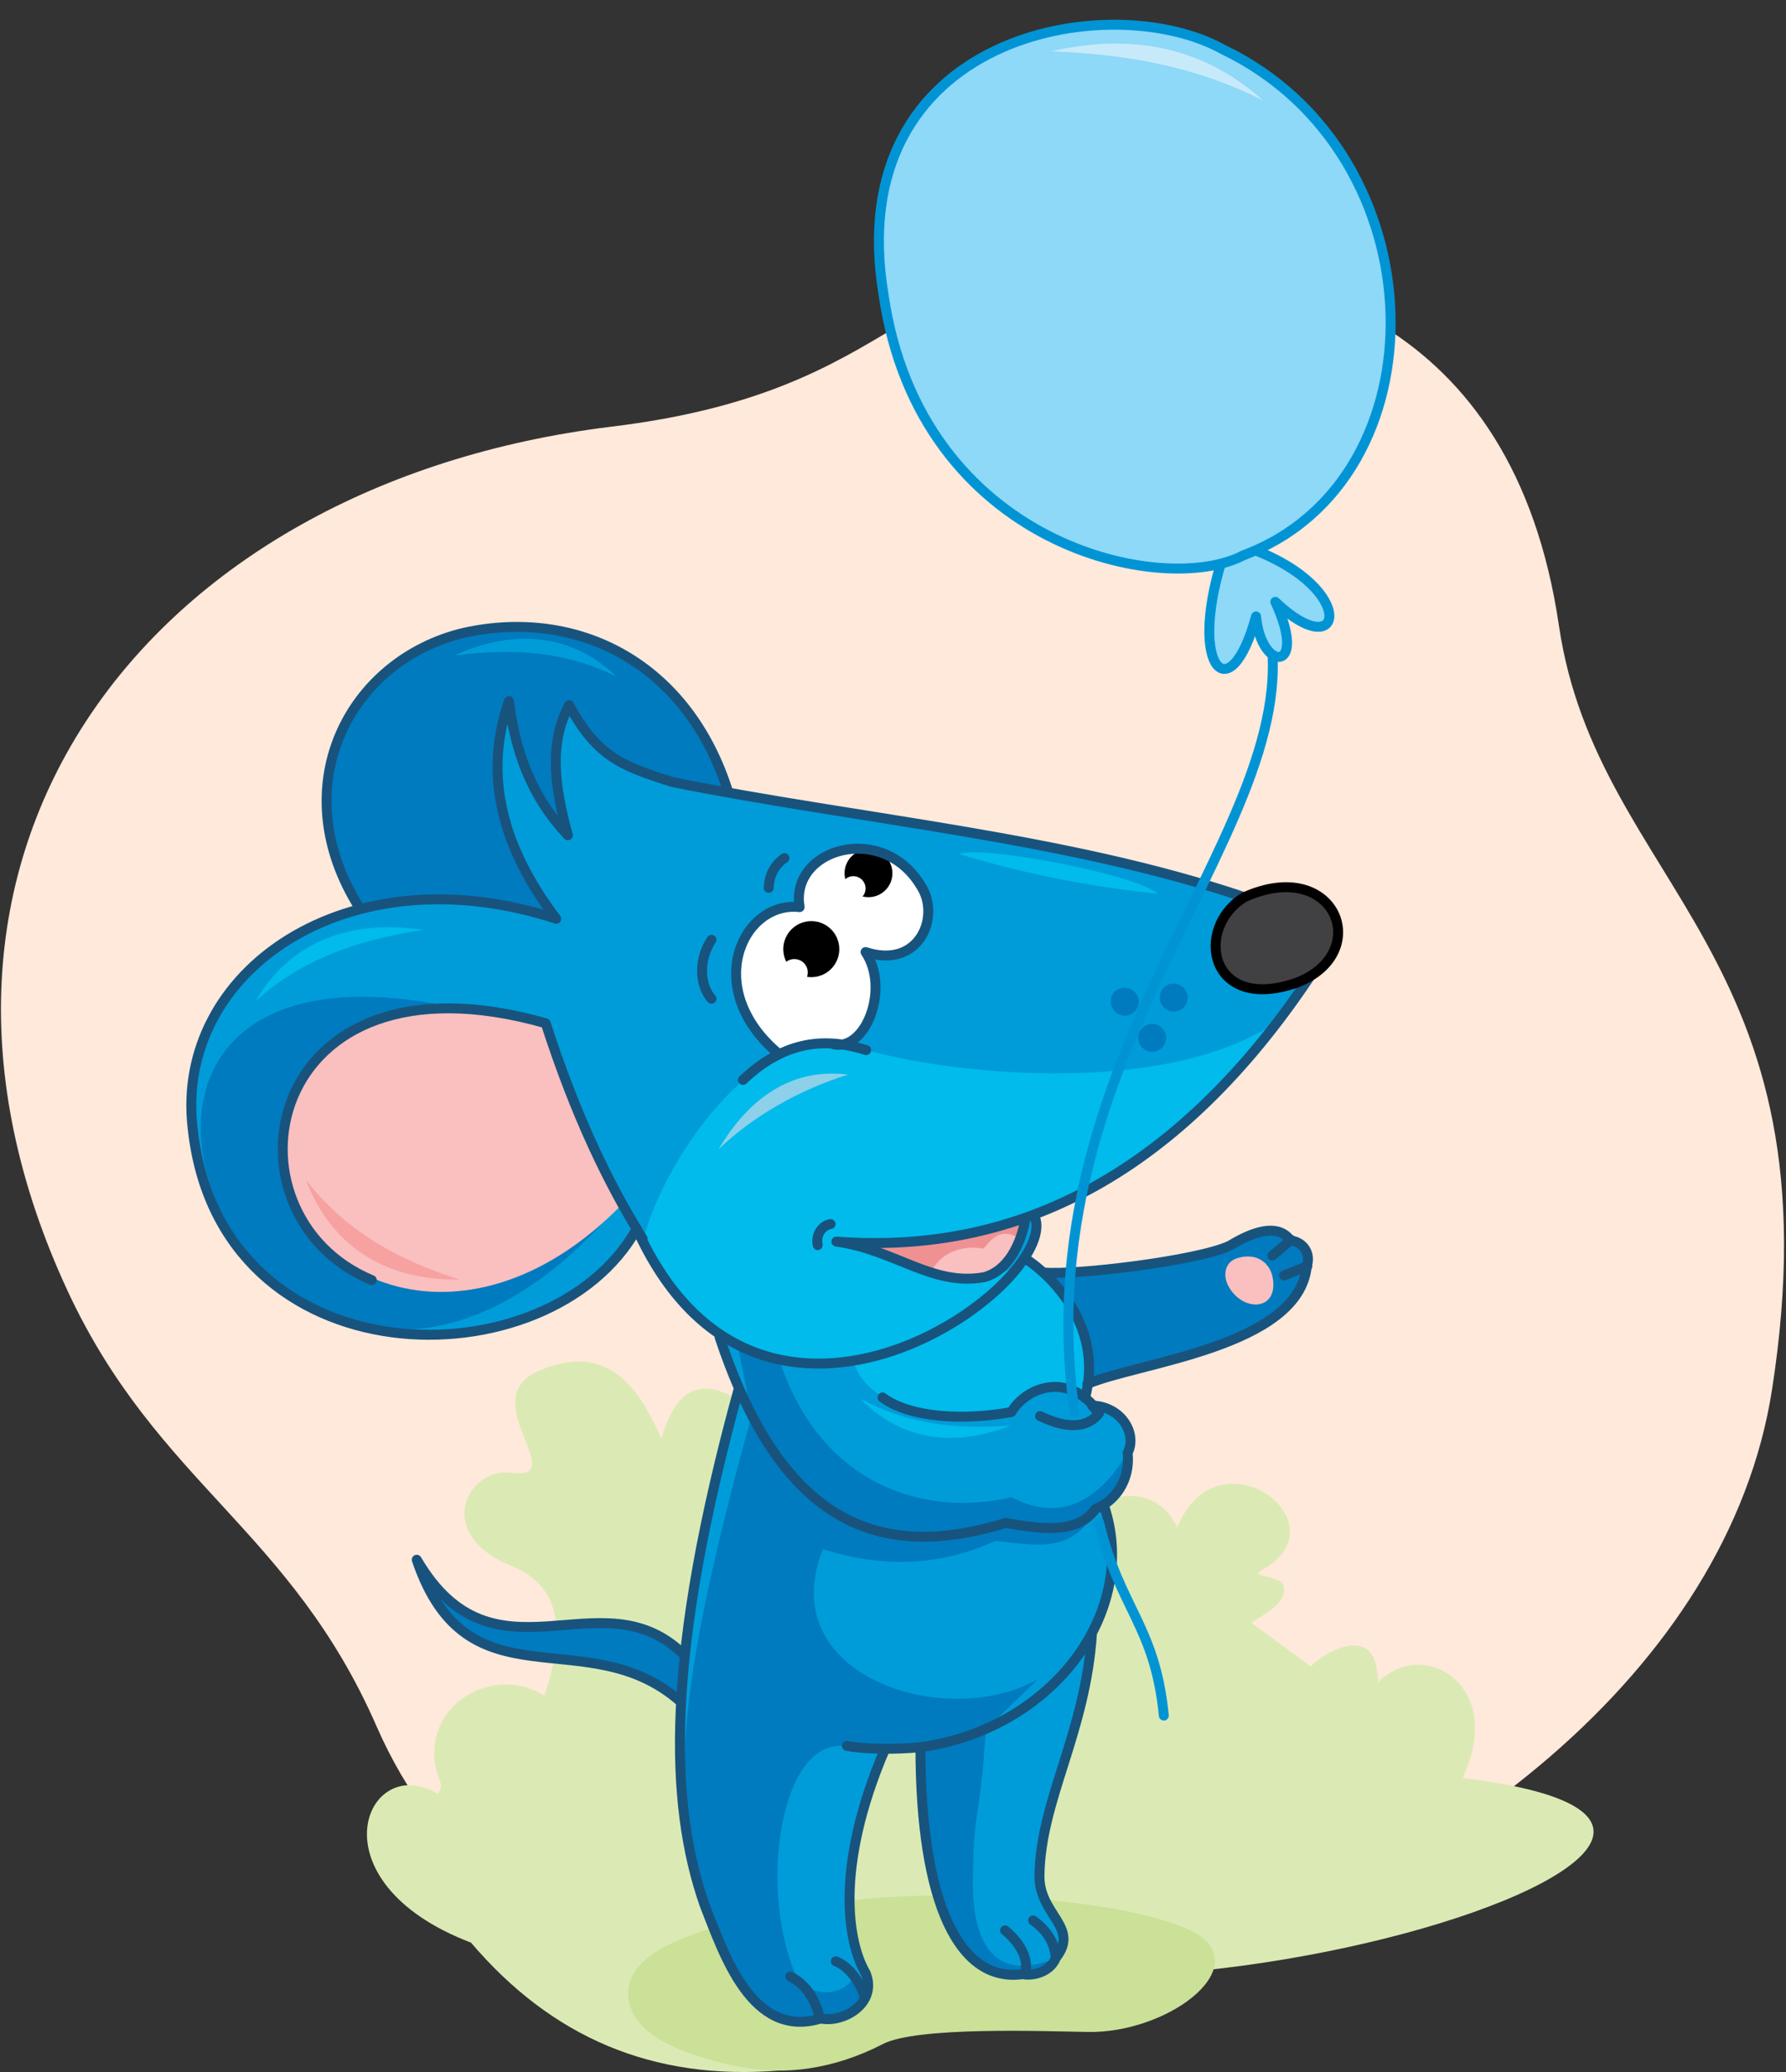 <?xml version="1.0" encoding="utf-8"?>
<!-- Generator: Adobe Illustrator 21.1.0, SVG Export Plug-In . SVG Version: 6.00 Build 0)  -->
<svg version="1.1" id="Layer_1" xmlns="http://www.w3.org/2000/svg" xmlns:xlink="http://www.w3.org/1999/xlink" x="0px" y="0px"
	 viewBox="0 0 306 355" style="enable-background:new 0 0 306 355;" xml:space="preserve">
<rect x="0" y="0" width="306" height="355" fill="#333333" stroke="none"/>
<style type="text/css">
	.st0{fill-rule:evenodd;clip-rule:evenodd;fill:#FEE9DA;}
	.st1{fill-rule:evenodd;clip-rule:evenodd;fill:#DBEAB4;}
	.st2{fill-rule:evenodd;clip-rule:evenodd;fill:#CAE197;}
	.st3{fill-rule:evenodd;clip-rule:evenodd;fill:#00BBEB;}
	.st4{fill-rule:evenodd;clip-rule:evenodd;fill:#007BBF;}
	.st5{fill-rule:evenodd;clip-rule:evenodd;fill:#009CD9;}
	.st6{fill-rule:evenodd;clip-rule:evenodd;fill:#FABFBF;}
	.st7{fill-rule:evenodd;clip-rule:evenodd;fill:#EF9192;}
	.st8{fill-rule:evenodd;clip-rule:evenodd;fill:#FFFFFF;}
	.st9{fill:none;stroke:#18537E;stroke-width:1.702;stroke-linecap:round;stroke-linejoin:round;stroke-miterlimit:22.926;}
	.st10{fill:none;stroke:#0094D5;stroke-width:1.702;stroke-linecap:round;stroke-linejoin:round;stroke-miterlimit:22.926;}
	.st11{fill-rule:evenodd;clip-rule:evenodd;}
	.st12{fill-rule:evenodd;clip-rule:evenodd;fill:#8CD0EA;}
	.st13{fill-rule:evenodd;clip-rule:evenodd;fill:#F7A1A1;}
	.st14{fill-rule:evenodd;clip-rule:evenodd;fill:#8ED8F8;}
	.st15{fill-rule:evenodd;clip-rule:evenodd;fill:#C7EAFB;}
	.st16{fill-rule:evenodd;clip-rule:evenodd;fill:#414042;}
	.st17{fill:none;stroke:#000000;stroke-width:1.702;stroke-linecap:round;stroke-linejoin:round;stroke-miterlimit:22.926;}
</style>
<path class="st0" d="M104.7,73.1c51.3-6.2,49-29.7,89.1-28.5c26.1,0.8,65.4,9,73.3,62.6c6.6,44.7,48.2,55.9,36.5,130.9
	c-15,96.2-198.2,151.3-239.1,57.6c-14.7-33.6-37.5-41.6-52.8-74.3C-23.2,146.6,24.9,82.9,104.7,73.1z"/>
<path class="st1" d="M236.1,288.2c7.7-7.8,22,0.4,14.5,16.4c82.9,10-88.8,59.7-114.3,17l-2.7,33.1c-21.8,1.8-39.1-5.7-52.9-21.9
	c-27.5-10.5-18-32.7-5.9-25.6c0.4,0.3,1-1.1,0.7-1.7c-5-12.1,8.2-21,17.8-15c3.1-9.7,3.8-18.4-5.8-22.3c-13.4-5.5-7.3-16.9,0.1-15.9
	c10.4,1.4-6.4-12.6,4.6-17.4c12.9-5.7,18,4.7,21.1,11.5c3.9-12.1,10.7-17.1,44.3,25.8c0,0,3.3-16.1,12.3-12.7
	c5.5,2.1,10.1,4,9.7,9.5c4.9-14.4,18.1-16.2,22.1-7.3c7-17.3,29.3-0.4,14.1,7.5c-1.5,0.8,3.5,0.9,4,2.2c1.6,3.5-5.9,6.4-5.3,6.7
	c0.2,0.1,10.1,7.4,10.1,7.4C225.4,284.3,236,276.6,236.1,288.2z"/>
<path class="st2" d="M205.1,331.3c-11.2-6.2-44.9-8.4-64.4-5c-12.8,2.3-31.9,5.5-33,14.3c-1.1,9,13.3,12.3,19.1,13.5
	c7.5,1.5,16.1,0.4,24.4-3.9c5.9-3.1,28.1-2.2,35.1-2.1C199.8,348.4,214.7,337.4,205.1,331.3z"/>
<path class="st3" d="M143.3,225.1l32.6-9.3c4.9,3.7,8.4,8.1,10.4,13.1l-0.9,21.6l-42.1-7.9V225.1z"/>
<path class="st4" d="M178.9,218c2.2,0.6,9.3,10.1,7.4,19.1c11.6-4.8,34.9-5.6,37.6-20.2c0.4-1.8,0.3-3.5-2.8-4.4
	c-1-2.9-5-1.9-10.4,0.9C204.8,215.7,190.1,218.5,178.9,218z M116.6,291.6l0.4-8.2c-17.1-13.5-33.6,5.4-45.7-16.2
	C81.2,292.3,99.5,278,116.6,291.6z"/>
<path class="st5" d="M120.7,326.3l15.8,17.2l7.5-1l4.7-2.9l-1.4-3.7c-3.4-8.1-2-20.2,4.3-36.3l6.1-0.4c0,26.9,6.7,40.4,17.5,38.9
	c2.3,0.4,4.9-0.7,5.7-2.8c4.2-5.3-3-7.4-2.8-14.2c0.2-12.9,7.9-24.3,9-41.5c3.6-7.3,4.7-14.6,2.1-21.9c2.6-2,4.3-4.7,4-8.8
	c2.4-2.6-2.3-8.7-5.9-8.1l-6.3-2.9c-4.3-0.3-5.2,0.9-7.6,4c-7.9,1.4-17.3,1.2-22.1-2.5c-2.9-1.9-4.6-4-5-6.3l-22.8-4.1l3.3,8.7
	C114,283.6,114.5,308.8,120.7,326.3z"/>
<path class="st4" d="M120.7,326.3c5.8,18.5,12.6,21.5,19.9,19.5c3.4,0.6,6-0.4,7.7-3.6l-1.9-3.6c-2,3.3-6.3,3.5-9.5,1
	c-7.3-15-3.4-42.5,8.3-40.4l12.5,0.2c0,26.9,7.1,40.5,17.8,38.9c2.3,0.4,4.5-0.8,5.3-2.8c-13.2,5.3-14.3-7.4-14.1-14.2
	c0.2-12.9,1.1-7.9,2.2-25l8.9-8.6c-15.8,8.9-45.5-0.6-36.8-22.3c9.8,3.1,19.6,3.1,29.5-1.4c5.6,0.4,13.3,2.7,17.1-5.3
	c4.8-2.7,5.9-6,5.5-9.6c-5.5,8.9-12.1,11.4-19.8,7.4c-15.7,3.6-33-2.7-39.8-23.6l-7.1-2.4l2.4,12
	C116.1,288.1,114.5,308.8,120.7,326.3z"/>
<path class="st4" d="M61.7,155.6l47,4.2l8.4-6.3l7.7-17.7c-6-19.3-24-32.6-44.1-27.9C59.7,112.7,47.8,135.7,61.7,155.6z"/>
<path class="st5" d="M177.4,208.4l40-31.4l7.1-9.8l-11.3-13.5c-30.6-10.3-65.2-13.2-97.9-19.7c-8.9-2.8-14.1-5.1-17.8-13.2
	c-3.5,7.2-2.7,13.4-0.2,22.3c-5-5.3-8.8-12.3-10.1-23c-4.5,12.9-1,25.3,8.1,37.3c-35.9-11.7-65.4,9.1-62.3,35.8
	c4.6,43.7,61.2,44,76.1,17.3C130.3,257.6,181.8,219.7,177.4,208.4z"/>
<path class="st4" d="M87.9,175.2c-96.4-29.3-44.6,98.3,15.2,34.5L87.9,175.2z"/>
<path class="st6" d="M93.5,175.2c-27.5-7.4-42.4,2.9-45,20.1c-0.7,23.5,30.8,39,58.1,11C101.7,198.4,98,189.4,93.5,175.2z"/>
<path class="st6" d="M172.6,216.2l2.9-7.7c-10.9,3.6-14.6,3.9-32.2,4.2C156.7,215,162.2,224,172.6,216.2z"/>
<path class="st7" d="M168.5,213.9c2-2.4,3.3-3.4,6.3-1.7l0.9-3.4c-10.9,3.6-14.8,3.6-32.4,3.9l16.3,5.1
	C161,214.9,164.4,213.2,168.5,213.9z"/>
<path class="st3" d="M219.2,174.7c-18.7,28.3-47.4,40-76,38.2c10.9,0.9,21.6,11,32.8,2.8c-6.5,8.2-15.2,13.9-26.1,17
	c-18.8,3-32.4-3.3-39.6-20.6c3.7-14.2,21.2-39.7,38.2-32.2C164.6,184.4,201,187.7,219.2,174.7z"/>
<path class="st8" d="M142.8,178.8l-2.9-0.1l-6.4,1.9c-12.7-15-6.3-24.8,3.5-25.2c-1.7-10,14.2-14.7,20.8-3.6
	c3.4,5.2-0.3,14.3-9.5,11.3C152.6,169.4,148.3,180,142.8,178.8z"/>
<path class="st9" d="M126.6,237.8c-12.6,45.8-12,71-5.9,88.5c3.3,8.4,8.1,23.1,19.9,19.5c4,0.8,9.8-2.7,7.7-7.8
	c-2.9-4.9-5.5-17.7,3.3-38.3 M123.3,229.1c11.1,33.5,28.8,38,49,31.8c6.3,1.1,12.3,1.9,15.4-2.4c3.3-1.3,6-4.9,5.5-9.6
	c1.7-3.4-1.2-8-6.1-8.1l1.2,1.3c-1.6,2.1-4.7,3.1-10.1,0.5 M117.1,283.4c-14.2-13.9-32.4,6.5-45.7-16.2
	c8.7,25.8,29.2,10.1,45.3,24.4"/>
<path class="st9" d="M148.2,342.2c-0.9-2.9-2.9-5.4-5-6.2 M157.7,299.3c0,26.9,6.7,40.4,17.5,38.9c2.3,0.4,4.9-0.7,5.7-2.8
	c4.2-5.3-3-7.4-2.8-14.2c0.2-12.9,7.9-24.3,9-41.5 M177,329c2.8,2,3.7,4.2,3.9,6.4 M172.2,330.7c3,2.5,4.1,5.3,3.4,7.5 M145.1,299.1
	c2.5,0.5,7.9,0.7,12.7,0.2c22.5-3.1,37.6-23.3,31.3-41.5 M140.5,345.8c-0.8-3.2-2.3-5.8-5.1-7.2"/>
<path class="st10" d="M188.3,260.8c3.5,14.7,9.6,17.7,11.1,33.1"/>
<circle class="st11" cx="139" cy="162.6" r="4.8"/>
<circle class="st8" cx="136.1" cy="166.6" r="2.3"/>
<ellipse class="st11" cx="148.8" cy="149.6" rx="4.1" ry="4.1"/>
<ellipse class="st8" cx="146.2" cy="152.2" rx="2.1" ry="2.1"/>
<path class="st9" d="M224,216.9l-4,1.6 M221.2,212.4l-3.2,2.7 M175.5,215.5c5.5,3.5,13.5,12.4,10.4,24 M224.5,167.2
	c-22.2,33.2-49.5,47.9-81.2,45.5c10.1,1.4,16.4,7.7,25.3,6.1c4.1-1.1,6.3-5.6,7.1-10 M140.1,213.3c-0.4-1.8,0.8-3.4,2.2-3.6
	 M110.1,212.2c-5.9-9.5-11.5-21.1-16.6-36.9c-48.8-13.9-56.7,32.8-29.8,44 M127.3,185c7.2-6.8,14.2-7.3,21.1-5.1 M133.5,180.6
	c-13.4-11.1-6.3-26.3,3.5-25.2c-1.7-10,14.2-14.7,20.8-3.6c3.4,5.2-0.3,14.3-9.5,11.3c4.2,6.3,0,17-5.5,15.8 M124.8,135.8
	c-6.9-22.1-25.7-31.7-45.3-27.4c-19.7,4.7-31.1,26.4-17.8,47.3 M134.4,147c-1.7,1.2-2.6,2.9-2.7,5.1 M121.9,161
	c-2.2,3.3-2.1,7.7,0,10.1 M213.2,153.7c-30.6-10.3-65.2-13.2-97.9-19.7c-8.9-2.8-13-4.4-17.8-13.2c-3.3,6.3-2.7,13.3-0.2,22.3
	c-5-5.3-8.8-12.3-10.1-23c-4.5,12.9-1,25.3,8.1,37.3c-35.9-11.7-65.4,9.1-62.3,35.8c4.6,43.7,61.2,44,76.1,17.3
	c21.3,47.2,72.7,9.3,68.2-2 M188.3,242c-5.4-7.4-12.7-4.1-15-0.1c-8.2,1.5-17.4,1-22.1-2.5 M178.9,218c5.3,0.5,26.3-2,31.8-4.6
	c5.1-3.1,8.6-3.4,10.4-0.9c2.3,0.3,3.5,2.3,2.8,4.4c-1.4,13.9-29.1,16.5-37.6,20.2"/>
<path class="st4" d="M201.1,168.5c1.3,0,2.4,1.1,2.4,2.4c0,1.3-1.1,2.4-2.4,2.4c-1.3,0-2.4-1.1-2.4-2.4
	C198.7,169.6,199.7,168.5,201.1,168.5z M197.4,175.4c1.3,0,2.4,1.1,2.4,2.4c0,1.3-1.1,2.4-2.4,2.4s-2.4-1.1-2.4-2.4
	C195,176.5,196.1,175.4,197.4,175.4z M192.7,169.2c1.3,0,2.4,1.1,2.4,2.4c0,1.4-1.1,2.4-2.4,2.4c-1.3,0-2.4-1.1-2.4-2.4
	C190.2,170.3,191.3,169.2,192.7,169.2z"/>
<path class="st12" d="M123.1,196.9c5.8-5.6,13.8-10.2,22.2-12.8C134.5,182.7,127.4,189.6,123.1,196.9z"/>
<path class="st5" d="M105.6,115.9c-8.2-4.1-17.1-5-27.8-3.6C88.2,107.6,98.1,108.6,105.6,115.9z"/>
<path class="st3" d="M147.4,239.6c7.5,4.1,15.8,5.4,25.8,4.6C163.4,248.1,154.2,246.7,147.4,239.6z M164.3,146.3
	c3.6-1.5,29.6,3.2,34.1,6.8C188.2,152.1,176.5,150,164.3,146.3z M43.8,171.5c7.5-6.8,16.8-10.4,28.7-12.2
	C59.9,157.4,49.6,161.4,43.8,171.5z"/>
<path class="st13" d="M52.4,202.1c6.4,8.3,15,13.5,26.3,17.1C66.3,219.4,56.8,213.7,52.4,202.1z"/>
<path class="st6" d="M211.8,215.6c-1.9,0.7-2.3,2.8-1.4,4.6c2.4,4.7,8.9,4.5,7.6-1.6C217.4,216.1,215,214.5,211.8,215.6z"/>
<path class="st10" d="M215.5,101c15,35.8-40.7,74.5-31.4,140.9"/>
<path class="st14" d="M209.3,96.1l5.3-2.1c18.3,6.9,15.5,20.1,3.9,9c5.7,12.2-2.4,12.1-3.3,2.5C212.7,118.8,202.5,118.9,209.3,96.1z
	"/>
<path class="st10" d="M214.6,94.1c18.3,6.9,15.5,20.1,3.9,9c5.7,12.2-2.4,12.1-3.3,2.5c-4.4,16.2-11.6,9-5.9-9.5"/>
<path class="st14" d="M213.1,95.1c34.5-12.9,33.7-68.7-3.5-86.6c-19.4-10.8-65.7-2.6-58.2,42.1C157.7,93.6,199.4,102.4,213.1,95.1z"
	/>
<path class="st10" d="M213.1,95.1c34.5-12.9,33.7-68.7-3.5-86.6c-19.4-10.8-65.7-2.6-58.2,42.1C157.7,93.6,199.4,102.4,213.1,95.1z"
	/>
<path class="st15" d="M216.4,17.2c-10.5-5.3-22-7.9-36.3-8.4C194.8,5.4,206.8,8.6,216.4,17.2z"/>
<path class="st16" d="M213.2,153.7c15.5-7,22.2,9.4,9.1,14.6C207.2,173.7,204.5,159,213.2,153.7z"/>
<path class="st17" d="M213.2,153.7c15.5-7,22.2,9.4,9.1,14.6C207.2,173.7,204.5,159,213.2,153.7z"/>
</svg>
